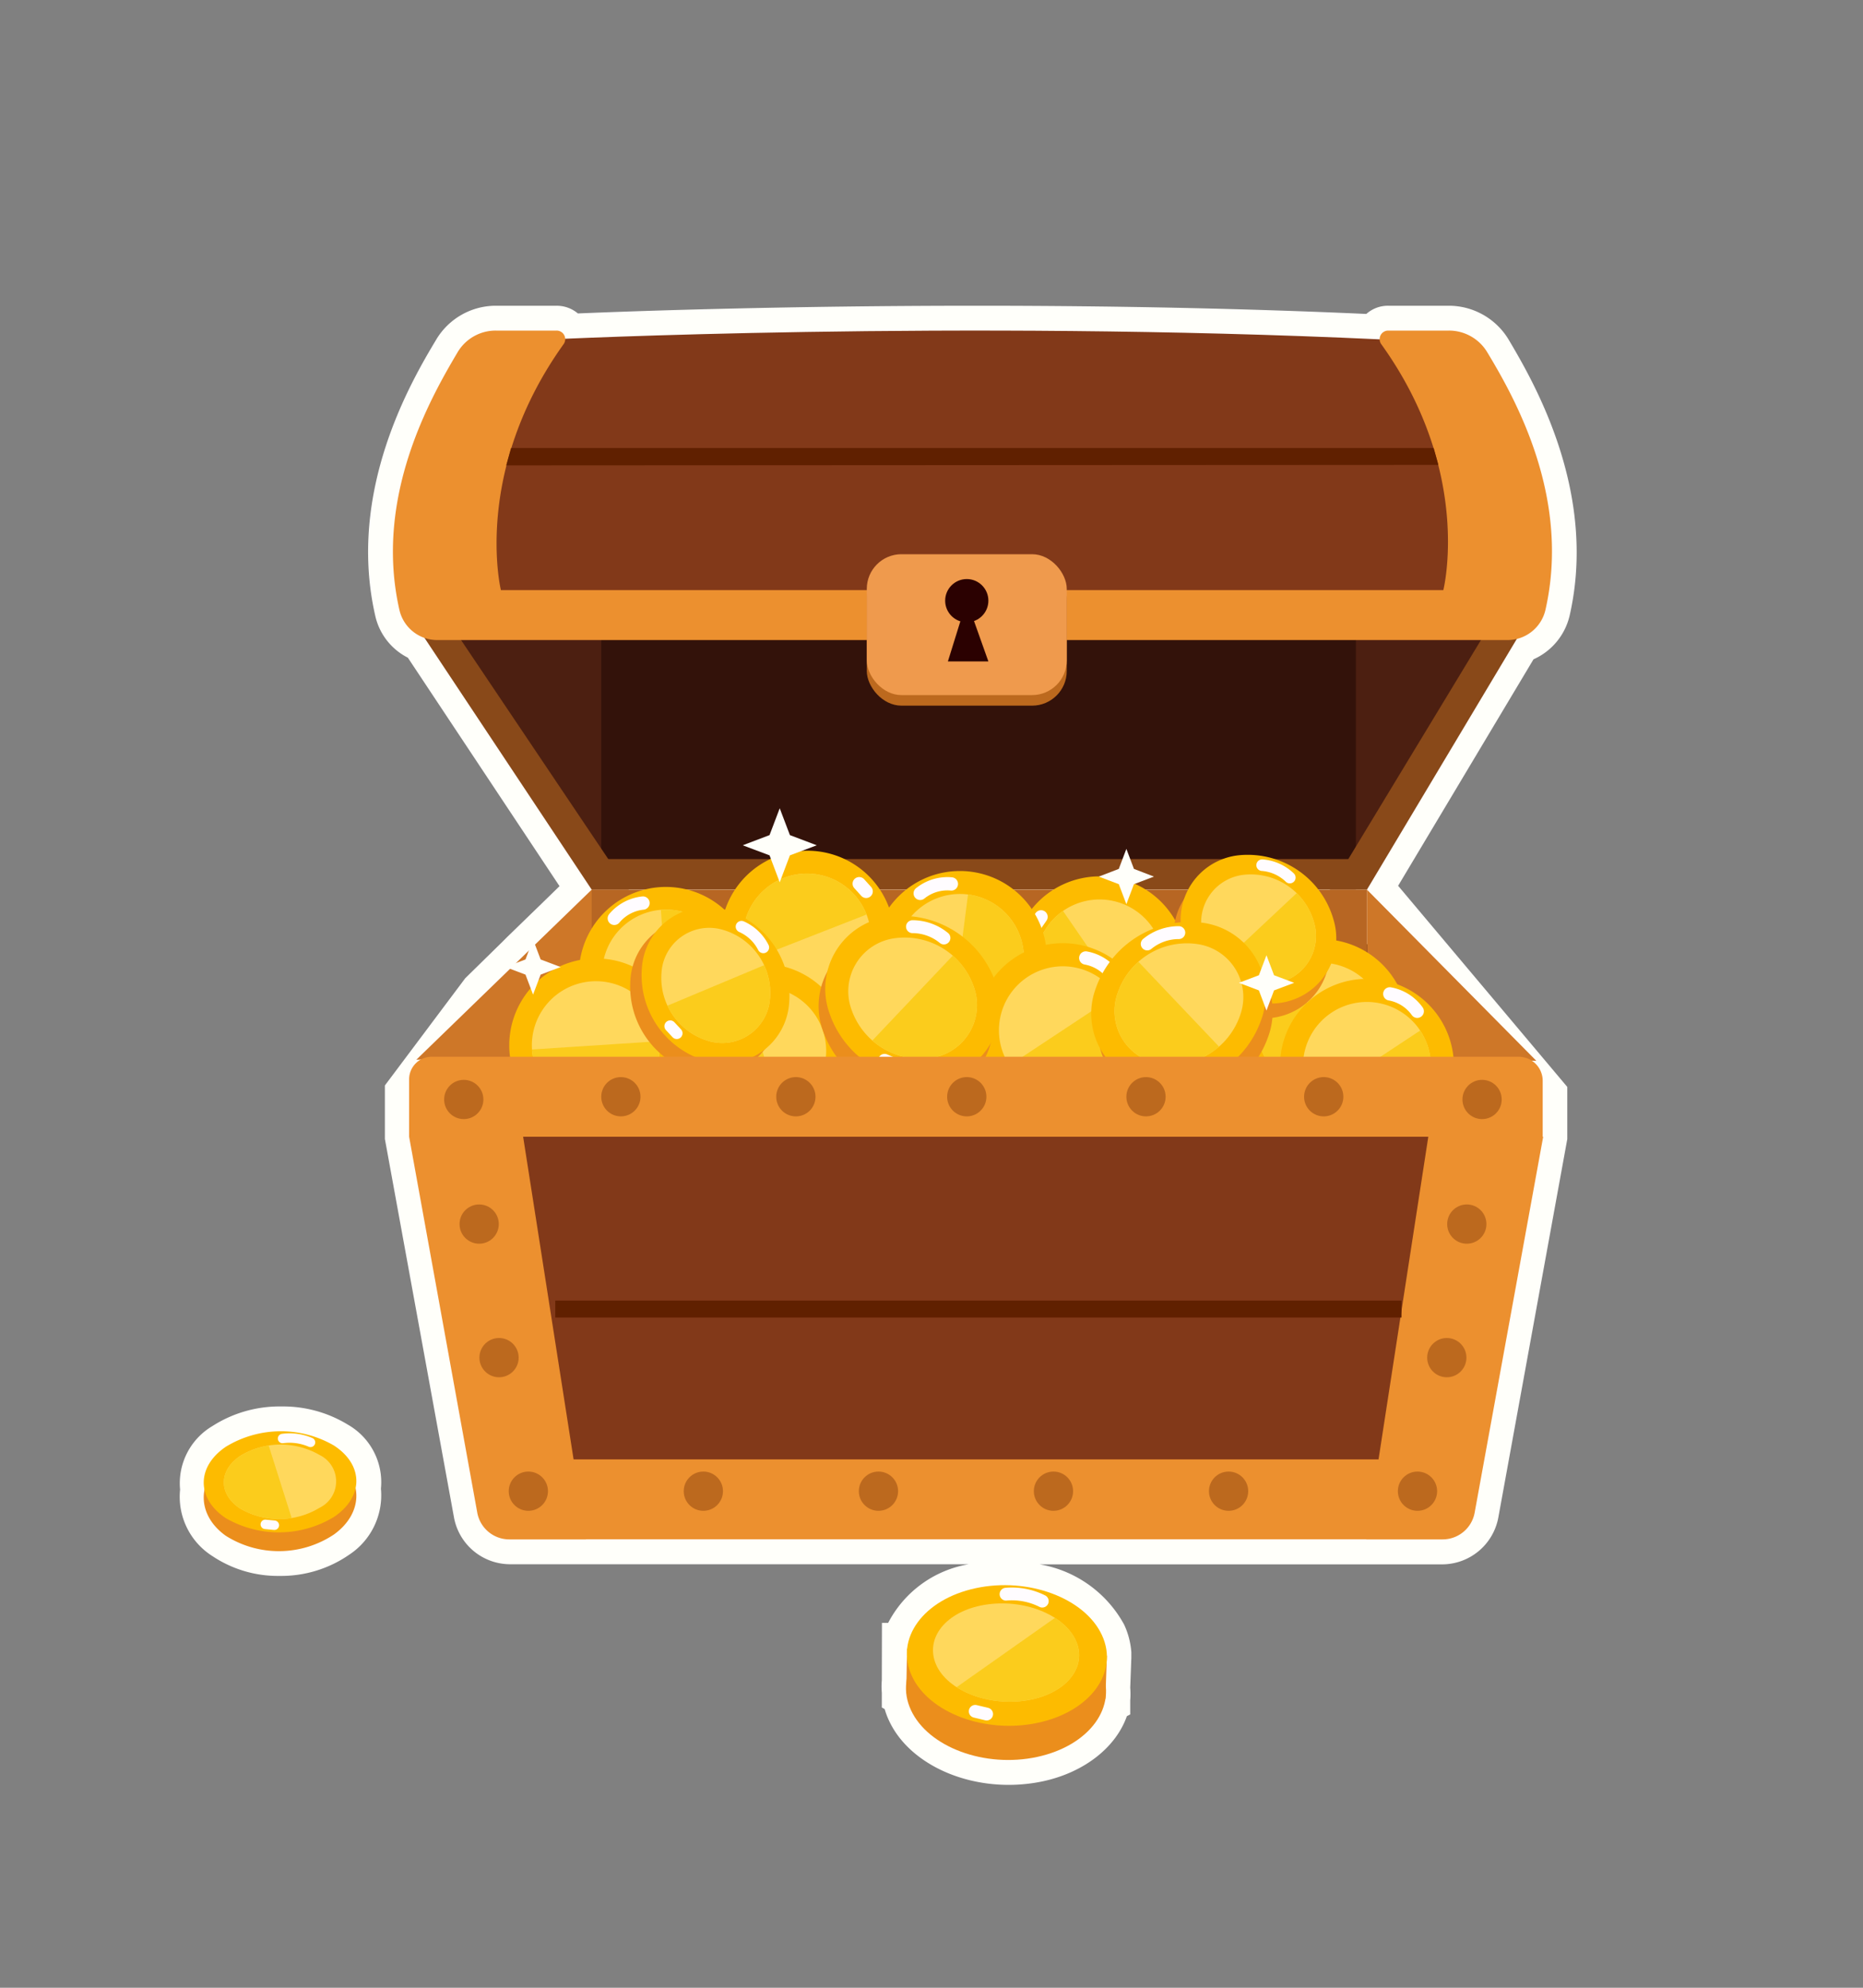 <svg id="खजाना" xmlns="http://www.w3.org/2000/svg" xmlns:xlink="http://www.w3.org/1999/xlink" viewBox="0 0 150 160"><rect x="0" y="0" width="150" height="160" fill="#808080" stroke="none"/><defs><style>.cls-1,.cls-19,.cls-30,.cls-33,.cls-36,.cls-38{fill:none;}.cls-2{fill:#fffffa;}.cls-3{fill:#4c1f11;}.cls-4{fill:#33120a;}.cls-5{fill:#894919;}.cls-6{fill:#230202;}.cls-7{fill:#823919;}.cls-8{fill:#ce7728;}.cls-9{fill:#b76623;}.cls-10{fill:#ec902f;}.cls-11{fill:#602000;}.cls-12{fill:#bc691e;}.cls-13{fill:#ef9a4d;}.cls-14{fill:#2b0101;}.cls-15{fill:#fdbb00;}.cls-16{fill:#ffd85c;}.cls-17{clip-path:url(#clip-path);}.cls-18{fill:#fbcc1c;}.cls-19,.cls-30,.cls-33,.cls-36,.cls-38{stroke:#fffcff;stroke-linecap:round;stroke-linejoin:round;}.cls-19{stroke-width:1.07px;}.cls-20{clip-path:url(#clip-path-2);}.cls-21{clip-path:url(#clip-path-3);}.cls-22{clip-path:url(#clip-path-4);}.cls-23{clip-path:url(#clip-path-5);}.cls-24{clip-path:url(#clip-path-6);}.cls-25{clip-path:url(#clip-path-7);}.cls-26{clip-path:url(#clip-path-8);}.cls-27{clip-path:url(#clip-path-9);}.cls-28{fill:#eb8e1c;}.cls-29{clip-path:url(#clip-path-10);}.cls-30{stroke-width:0.93px;}.cls-31{clip-path:url(#clip-path-11);}.cls-32{clip-path:url(#clip-path-12);}.cls-33{stroke-width:1.04px;}.cls-34{clip-path:url(#clip-path-13);}.cls-35{clip-path:url(#clip-path-14);}.cls-36{stroke-width:0.76px;}.cls-37{clip-path:url(#clip-path-15);}.cls-38{stroke-width:1.03px;}</style><clipPath id="clip-path"><path class="cls-1" d="M93.68,77.44a5.15,5.15,0,1,0-5,5.26A5.16,5.16,0,0,0,93.68,77.44Z"/></clipPath><clipPath id="clip-path-2"><path class="cls-1" d="M111.51,82.79a5.15,5.15,0,1,0-5.34,5A5.16,5.16,0,0,0,111.51,82.79Z"/></clipPath><clipPath id="clip-path-3"><path class="cls-1" d="M49.13,75.86a5.15,5.15,0,1,0,7-2A5.16,5.16,0,0,0,49.13,75.86Z"/></clipPath><clipPath id="clip-path-4"><path class="cls-1" d="M50.56,79.67a5.16,5.16,0,1,0,1.92,7A5.17,5.17,0,0,0,50.56,79.67Z"/></clipPath><clipPath id="clip-path-5"><path class="cls-1" d="M63.93,80.51a5.15,5.15,0,1,0-4-6.12A5.15,5.15,0,0,0,63.93,80.51Z"/></clipPath><clipPath id="clip-path-6"><path class="cls-1" d="M66.28,86.15a5.15,5.15,0,1,0-6.47,3.35A5.15,5.15,0,0,0,66.28,86.15Z"/></clipPath><clipPath id="clip-path-7"><path class="cls-1" d="M73.39,73.74a5.15,5.15,0,1,0,7.27-.53A5.16,5.16,0,0,0,73.39,73.74Z"/></clipPath><clipPath id="clip-path-8"><path class="cls-1" d="M85.58,77.78a5.15,5.15,0,1,0,5.15,5.15A5.16,5.16,0,0,0,85.58,77.78Z"/></clipPath><clipPath id="clip-path-9"><path class="cls-1" d="M110.06,80.65a5.15,5.15,0,1,0,5.15,5.15A5.16,5.16,0,0,0,110.06,80.65Z"/></clipPath><clipPath id="clip-path-10"><path class="cls-1" d="M58.08,74.81a3.85,3.85,0,0,0-4.82,3.48,5.3,5.3,0,0,0,3.92,5.54A3.86,3.86,0,0,0,62,80.34,5.28,5.28,0,0,0,58.08,74.81Z"/></clipPath><clipPath id="clip-path-11"><path class="cls-1" d="M100.18,70.41a3.86,3.86,0,0,0-3.31,4.94,5.3,5.3,0,0,0,5.6,3.83,3.86,3.86,0,0,0,3.31-5A5.29,5.29,0,0,0,100.18,70.41Z"/></clipPath><clipPath id="clip-path-12"><path class="cls-1" d="M71.91,75.54a4.31,4.31,0,0,0-3.35,5.73,5.9,5.9,0,0,0,6.49,3.88,4.3,4.3,0,0,0,3.35-5.73A5.89,5.89,0,0,0,71.91,75.54Z"/></clipPath><clipPath id="clip-path-13"><path class="cls-1" d="M90,79.9a4.3,4.3,0,0,0,3.34,5.73,5.9,5.9,0,0,0,6.5-3.88A4.31,4.31,0,0,0,96.47,76,5.89,5.89,0,0,0,90,79.9Z"/></clipPath><clipPath id="clip-path-14"><path class="cls-1" d="M19.34,117.19c-1.76,1.19-1.75,3.09,0,4.24a6.27,6.27,0,0,0,6.4-.07,2.36,2.36,0,0,0,0-4.24A6.27,6.27,0,0,0,19.34,117.19Z"/></clipPath><clipPath id="clip-path-15"><path class="cls-1" d="M79.53,129.14c-3.15.42-5,2.51-4.24,4.65s4,3.54,7.17,3.11,5.05-2.52,4.24-4.66S82.67,128.71,79.53,129.14Z"/></clipPath></defs><path class="cls-2" d="M112.57,71.3l10.9-18.23a5.12,5.12,0,0,0,2.91-3.52c2.28-10-2.94-18.88-4.91-22.21a5.62,5.62,0,0,0-4.81-2.73h-4.89a2.62,2.62,0,0,0-1.76.66c-9.79-.44-20.34-.66-31.39-.66-15.23,0-27.39.42-32.09.62a2.66,2.66,0,0,0-1.72-.62H39.92a5.59,5.59,0,0,0-4.8,2.73c-2,3.33-7.2,12.18-4.91,22.21a5,5,0,0,0,2.63,3.39L45.05,71.33l-1.18,1.15-3,2.91-.41.41-3,2.94-6.47,8.63v4.31l5.56,30.45A4.6,4.6,0,0,0,41,125.91h37a9,9,0,0,0-6.49,4.72l-.5,0L71,135.25a5.54,5.54,0,0,0,0,1v1.19l.23.13a6.12,6.12,0,0,0,.35.93c1.43,3.09,5.31,5.17,9.64,5.17h0a13.4,13.4,0,0,0,2.76-.29c3.32-.72,5.86-2.72,6.75-5.24L91,138l0-1.14a5.88,5.88,0,0,0,0-1l.09-2.42V133a6.35,6.35,0,0,0-.58-2.23,9.56,9.56,0,0,0-6.8-4.85h32.39a4.61,4.61,0,0,0,4.54-3.78l5.55-30.45v-4.2Z"/><path class="cls-2" d="M28,114.67a10,10,0,0,0-5.34-1.46,10,10,0,0,0-5.56,1.58,5.35,5.35,0,0,0-2.6,5.11,5.65,5.65,0,0,0,2.61,5.36,9.47,9.47,0,0,0,5.4,1.59h0a9.61,9.61,0,0,0,5.61-1.71,5.72,5.72,0,0,0,2.55-5.31A5.33,5.33,0,0,0,28,114.67Z"/><polygon class="cls-3" points="34.35 49.42 48.41 70.38 109.16 70.38 121.58 48.79 34.35 49.42"/><rect class="cls-4" x="48.41" y="38.98" width="60.76" height="31.4"/><polygon class="cls-5" points="47.64 71.61 33.75 50.7 36.57 50.7 50.63 71.61 47.64 71.61"/><polygon class="cls-5" points="110.06 71.61 123.01 49.95 120.19 49.95 107.07 71.61 110.06 71.61"/><rect class="cls-5" x="47.64" y="69.15" width="61.52" height="2.45"/><rect class="cls-6" x="44.12" y="76" width="69.56" height="16.35"/><path class="cls-7" d="M44.36,27.32s32.56-1.6,66.82,0l4.53,1,2.6,21.31L35,49l3.85-19.71Z"/><polygon class="cls-8" points="33.52 85.3 47.64 71.61 47.64 80.39 42.41 85.06 33.52 85.3"/><polygon class="cls-8" points="123.7 85.39 110.06 71.61 110.06 80.39 114.74 85.06 123.7 85.39"/><rect class="cls-9" x="47.64" y="71.61" width="62.42" height="8.79"/><path class="cls-10" d="M119.75,28.36a3.59,3.59,0,0,0-3.09-1.75h-4.89a.69.69,0,0,0-.56,1.09c7.41,10.3,5,19.8,5,19.8H40.33S38,38,45.38,27.7a.69.69,0,0,0-.57-1.09H39.92a3.56,3.56,0,0,0-3.08,1.75c-2.21,3.73-6.74,11.7-4.68,20.74a3.12,3.12,0,0,0,3.05,2.42h86.17a3.13,3.13,0,0,0,3.05-2.42C126.49,40.06,122,32.09,119.75,28.36Z"/><polygon class="cls-11" points="115.81 37.42 40.76 37.46 41.15 36.06 115.43 36.06 115.81 37.42"/><rect class="cls-12" x="69.79" y="45.46" width="16.1" height="11.34" rx="2.79"/><rect class="cls-13" x="69.79" y="44.61" width="16.1" height="11.34" rx="2.79"/><circle class="cls-14" cx="77.84" cy="48.35" r="1.74"/><polygon class="cls-14" points="77.84 48.35 76.32 53.24 79.58 53.24 77.84 48.35"/><path class="cls-15" d="M81.54,77.7a7,7,0,1,1,7.14,6.84A7,7,0,0,1,81.54,77.7Z"/><path class="cls-16" d="M93.68,77.44a5.15,5.15,0,1,0-5,5.26A5.16,5.16,0,0,0,93.68,77.44Z"/><g class="cls-17"><path class="cls-18" d="M85,72.47l7,10.16s-5.58,2.8-8.28-1.45S85,72.47,85,72.47Z"/></g><line class="cls-19" x1="83.82" y1="73.8" x2="83.34" y2="74.49"/><path class="cls-19" d="M94.39,79.26A3.54,3.54,0,0,1,93,81.51"/><path class="cls-15" d="M99.37,82.34a7,7,0,1,1,6.73,7.25A7,7,0,0,1,99.37,82.34Z"/><path class="cls-16" d="M111.51,82.79a5.15,5.15,0,1,0-5.34,5A5.16,5.16,0,0,0,111.51,82.79Z"/><g class="cls-20"><path class="cls-18" d="M103.17,77.33l6.41,10.55s-5.73,2.47-8.17-1.94S103.17,77.33,103.17,77.33Z"/></g><line class="cls-19" x1="101.88" y1="78.58" x2="101.36" y2="79.24"/><path class="cls-19" d="M112.11,84.66a3.48,3.48,0,0,1-1.49,2.16"/><path class="cls-15" d="M59.71,81.83a7,7,0,1,1-2.65-9.53A7,7,0,0,1,59.71,81.83Z"/><path class="cls-16" d="M49.13,75.86a5.15,5.15,0,1,0,7-2A5.16,5.16,0,0,0,49.13,75.86Z"/><g class="cls-21"><path class="cls-18" d="M54,84.54l-.86-12.32s6.23.44,6.38,5.47S54,84.54,54,84.54Z"/></g><line class="cls-19" x1="55.76" y1="84.02" x2="56.52" y2="83.67"/><path class="cls-19" d="M49.46,73.92a3.47,3.47,0,0,1,2.31-1.23"/><path class="cls-15" d="M44.54,90.23a7,7,0,1,1,9.54-2.61A7,7,0,0,1,44.54,90.23Z"/><path class="cls-16" d="M50.56,79.67a5.16,5.16,0,1,0,1.92,7A5.17,5.17,0,0,0,50.56,79.67Z"/><g class="cls-22"><path class="cls-18" d="M41.85,84.54l12.32-.8s-.46,6.23-5.5,6.35S41.85,84.54,41.85,84.54Z"/></g><line class="cls-19" x1="42.36" y1="86.26" x2="42.71" y2="87.03"/><path class="cls-19" d="M52.49,80a3.48,3.48,0,0,1,1.22,2.32"/><path class="cls-15" d="M66.47,68.63A7,7,0,1,1,58.17,74,7,7,0,0,1,66.47,68.63Z"/><path class="cls-16" d="M63.93,80.51a5.15,5.15,0,1,0-4-6.12A5.15,5.15,0,0,0,63.93,80.51Z"/><g class="cls-23"><path class="cls-18" d="M70.75,73.23l-11.5,4.5S57.81,71.65,62.57,70,70.75,73.23,70.75,73.23Z"/></g><line class="cls-19" x1="69.74" y1="71.75" x2="69.18" y2="71.13"/><path class="cls-19" d="M62,80.78a3.52,3.52,0,0,1-1.86-1.84"/><path class="cls-15" d="M54.7,82.47a7,7,0,1,1,4.55,8.78A7,7,0,0,1,54.7,82.47Z"/><path class="cls-16" d="M66.28,86.15a5.15,5.15,0,1,0-6.47,3.35A5.15,5.15,0,0,0,66.28,86.15Z"/><g class="cls-24"><path class="cls-18" d="M59.7,78.65l3.37,11.88s-6.2.85-7.37-4S59.7,78.65,59.7,78.65Z"/></g><line class="cls-19" x1="58.13" y1="79.51" x2="57.45" y2="80.01"/><path class="cls-19" d="M66.36,88.11a3.51,3.51,0,0,1-2,1.68"/><path class="cls-15" d="M82.59,81.68a7,7,0,1,1-.73-9.87A7,7,0,0,1,82.59,81.68Z"/><path class="cls-16" d="M73.39,73.74a5.15,5.15,0,1,0,7.27-.53A5.16,5.16,0,0,0,73.39,73.74Z"/><g class="cls-25"><path class="cls-18" d="M76.49,83.22,78.07,71s6,1.66,5.18,6.63S76.49,83.22,76.49,83.22Z"/></g><line class="cls-19" x1="78.28" y1="83.05" x2="79.09" y2="82.85"/><path class="cls-19" d="M74.09,71.91a3.49,3.49,0,0,1,2.51-.76"/><path class="cls-15" d="M85.58,89.92a7,7,0,1,1,7-7A7,7,0,0,1,85.58,89.92Z"/><path class="cls-16" d="M85.58,77.78a5.15,5.15,0,1,0,5.15,5.15A5.16,5.16,0,0,0,85.58,77.78Z"/><g class="cls-26"><path class="cls-18" d="M80.43,86.32l10.3-6.81s2.69,5.65-1.63,8.25S80.43,86.32,80.43,86.32Z"/></g><line class="cls-19" x1="81.73" y1="87.56" x2="82.41" y2="88.05"/><path class="cls-19" d="M87.42,77.11a3.49,3.49,0,0,1,2.22,1.4"/><path class="cls-15" d="M110.06,92.79a7,7,0,1,1,7-7A7,7,0,0,1,110.06,92.79Z"/><path class="cls-16" d="M110.06,80.65a5.15,5.15,0,1,0,5.15,5.15A5.16,5.16,0,0,0,110.06,80.65Z"/><g class="cls-27"><path class="cls-18" d="M104.9,89.19l10.31-6.81s2.68,5.65-1.63,8.25S104.9,89.19,104.9,89.19Z"/></g><line class="cls-19" x1="106.2" y1="90.43" x2="106.89" y2="90.92"/><path class="cls-19" d="M111.9,80a3.46,3.46,0,0,1,2.21,1.4"/><path class="cls-28" d="M56.08,86.36a7.19,7.19,0,0,1-5.32-7.51,5.24,5.24,0,0,1,6.55-4.73,7.17,7.17,0,0,1,5.32,7.51A5.24,5.24,0,0,1,56.08,86.36Z"/><path class="cls-15" d="M57,85.44a7.18,7.18,0,0,1-5.32-7.51,5.24,5.24,0,0,1,6.54-4.74,7.18,7.18,0,0,1,5.32,7.52A5.23,5.23,0,0,1,57,85.44Z"/><path class="cls-16" d="M58.08,74.81a3.85,3.85,0,0,0-4.82,3.48,5.3,5.3,0,0,0,3.92,5.54A3.86,3.86,0,0,0,62,80.34,5.28,5.28,0,0,0,58.08,74.81Z"/><g class="cls-29"><path class="cls-18" d="M53,81.26l9.34-3.91s1.78,5.47-2.1,6.89S53,81.26,53,81.26Z"/></g><line class="cls-30" x1="53.96" y1="82.6" x2="54.49" y2="83.17"/><path class="cls-30" d="M59.7,74.59a3.61,3.61,0,0,1,1.76,1.67"/><path class="cls-28" d="M102.33,81.94a7.16,7.16,0,0,1-7.6-5.2A5.23,5.23,0,0,1,99.21,70a7.18,7.18,0,0,1,7.61,5.19A5.24,5.24,0,0,1,102.33,81.94Z"/><path class="cls-15" d="M102.88,80.75a7.18,7.18,0,0,1-7.6-5.2,5.23,5.23,0,0,1,4.49-6.71,7.18,7.18,0,0,1,7.6,5.19A5.24,5.24,0,0,1,102.88,80.75Z"/><path class="cls-16" d="M100.18,70.41a3.86,3.86,0,0,0-3.31,4.94,5.3,5.3,0,0,0,5.6,3.83,3.86,3.86,0,0,0,3.31-5A5.29,5.29,0,0,0,100.18,70.41Z"/><g class="cls-31"><path class="cls-18" d="M97.63,78.24,105,71.33s3.57,4.51.42,7.19S97.63,78.24,97.63,78.24Z"/></g><line class="cls-30" x1="99.03" y1="79.15" x2="99.72" y2="79.5"/><path class="cls-30" d="M101.62,69.64a3.59,3.59,0,0,1,2.23,1"/><path class="cls-28" d="M75.08,88.23A8,8,0,0,1,66.27,83a5.83,5.83,0,0,1,4.54-7.77,8,8,0,0,1,8.81,5.26A5.84,5.84,0,0,1,75.08,88.23Z"/><path class="cls-15" d="M75.62,86.87A8,8,0,0,1,66.8,81.6a5.85,5.85,0,0,1,4.55-7.78,8,8,0,0,1,8.81,5.27A5.84,5.84,0,0,1,75.62,86.87Z"/><path class="cls-16" d="M71.91,75.54a4.31,4.31,0,0,0-3.35,5.73,5.9,5.9,0,0,0,6.49,3.88,4.3,4.3,0,0,0,3.35-5.73A5.89,5.89,0,0,0,71.91,75.54Z"/><g class="cls-32"><path class="cls-18" d="M69.6,84.43l7.76-8.19s4.29,4.78,1,8S69.6,84.43,69.6,84.43Z"/></g><line class="cls-33" x1="71.22" y1="85.35" x2="72.02" y2="85.69"/><path class="cls-33" d="M73.47,74.59A4,4,0,0,1,76,75.5"/><path class="cls-28" d="M88.75,80.93a8,8,0,0,1,8.82-5.26,5.83,5.83,0,0,1,4.54,7.77,8,8,0,0,1-8.81,5.27A5.85,5.85,0,0,1,88.75,80.93Z"/><path class="cls-15" d="M88.22,79.57A8,8,0,0,1,97,74.3a5.85,5.85,0,0,1,4.55,7.78,8,8,0,0,1-8.82,5.27A5.84,5.84,0,0,1,88.22,79.57Z"/><path class="cls-16" d="M90,79.9a4.3,4.3,0,0,0,3.34,5.73,5.9,5.9,0,0,0,6.5-3.88A4.31,4.31,0,0,0,96.47,76,5.89,5.89,0,0,0,90,79.9Z"/><g class="cls-34"><path class="cls-18" d="M98.78,84.91,91,76.72s-4.29,4.78-1,8S98.78,84.91,98.78,84.91Z"/></g><line class="cls-33" x1="97.16" y1="85.83" x2="96.36" y2="86.17"/><path class="cls-33" d="M94.91,75.07a4,4,0,0,0-2.54.91"/><path class="cls-28" d="M18.19,117.43a8,8,0,0,1,8.69-.1c2.41,1.68,2.42,4.45,0,6.19a8,8,0,0,1-8.7.1C15.82,121.94,15.8,119.16,18.19,117.43Z"/><path class="cls-15" d="M18.19,116.45a8.51,8.51,0,0,1,8.69-.1c2.41,1.56,2.42,4.14,0,5.76a8.55,8.55,0,0,1-8.7.09C15.82,120.64,15.8,118.06,18.19,116.45Z"/><path class="cls-16" d="M19.34,117.19c-1.76,1.19-1.75,3.09,0,4.24a6.27,6.27,0,0,0,6.4-.07,2.36,2.36,0,0,0,0-4.24A6.27,6.27,0,0,0,19.34,117.19Z"/><g class="cls-35"><path class="cls-18" d="M23.67,122.78l-2.22-7s-5.16,1.28-4.08,4.11S23.67,122.78,23.67,122.78Z"/></g><line class="cls-36" x1="22.09" y1="122.77" x2="21.36" y2="122.7"/><path class="cls-36" d="M25,116.1a4.25,4.25,0,0,0-2.25-.31"/><path class="cls-28" d="M83.51,141.42c-4.21.91-8.77-.78-10.16-3.76s.91-6.16,5.13-7.07,8.78.78,10.17,3.77S87.73,140.51,83.51,141.42Z"/><polygon class="cls-28" points="72.97 136.28 73.03 132.73 89.12 133.28 89 136.75 80.97 140.85 72.97 136.28"/><path class="cls-15" d="M83.58,138.67c-4.21.91-8.77-.77-10.16-3.76s.91-6.16,5.13-7.07,8.78.78,10.17,3.77S87.8,137.76,83.58,138.67Z"/><path class="cls-16" d="M79.53,129.14c-3.15.42-5,2.51-4.24,4.65s4,3.54,7.17,3.11,5.05-2.52,4.24-4.66S82.67,128.71,79.53,129.14Z"/><g class="cls-37"><path class="cls-18" d="M76.25,136.35l9.48-6.68s4.58,3.84.54,6.45S76.25,136.35,76.25,136.35Z"/></g><line class="cls-38" x1="78.52" y1="137.75" x2="79.44" y2="137.97"/><path class="cls-38" d="M81,128.32a5.45,5.45,0,0,1,2.92.56"/><rect class="cls-7" x="38.87" y="87.85" width="76.84" height="32.41"/><path class="cls-10" d="M42.12,91.5l5.07,32.41H41a2.62,2.62,0,0,1-2.57-2.14L32.94,91.5Z"/><path class="cls-10" d="M115,91.5,110,123.91h6.16a2.62,2.62,0,0,0,2.57-2.14l5.52-30.27Z"/><rect class="cls-10" x="41.44" y="117.47" width="73.15" height="6.43"/><path class="cls-10" d="M34.76,85.06h87.51A1.94,1.94,0,0,1,124.21,87v4.5a0,0,0,0,1,0,0H32.94a0,0,0,0,1,0,0V86.88A1.82,1.82,0,0,1,34.76,85.06Z"/><circle class="cls-12" cx="114.13" cy="120.03" r="1.58"/><circle class="cls-12" cx="116.49" cy="109.28" r="1.58"/><circle class="cls-12" cx="118.1" cy="98.53" r="1.58"/><circle class="cls-12" cx="119.33" cy="88.5" r="1.58"/><circle class="cls-12" cx="42.54" cy="120.03" r="1.58"/><circle class="cls-12" cx="56.63" cy="120.03" r="1.58"/><circle class="cls-12" cx="70.73" cy="120.03" r="1.58"/><circle class="cls-12" cx="84.82" cy="120.03" r="1.58"/><circle class="cls-12" cx="98.92" cy="120.03" r="1.58"/><circle class="cls-12" cx="49.99" cy="88.28" r="1.58"/><path class="cls-12" d="M62.5,88.28a1.58,1.58,0,1,0,1.58-1.58A1.58,1.58,0,0,0,62.5,88.28Z"/><path class="cls-12" d="M76.26,88.28a1.58,1.58,0,1,0,1.58-1.58A1.58,1.58,0,0,0,76.26,88.28Z"/><circle class="cls-12" cx="92.27" cy="88.28" r="1.58"/><path class="cls-12" d="M105,88.28a1.58,1.58,0,1,0,1.58-1.58A1.58,1.58,0,0,0,105,88.28Z"/><circle class="cls-12" cx="40.18" cy="109.28" r="1.58"/><circle class="cls-12" cx="38.58" cy="98.53" r="1.58"/><circle class="cls-12" cx="37.34" cy="88.5" r="1.58"/><rect class="cls-11" x="44.71" y="104.69" width="68.13" height="1.36"/><polygon class="cls-2" points="62.78 65.06 63.6 67.22 65.76 68.04 63.6 68.85 62.78 71.02 61.96 68.85 59.8 68.04 61.96 67.22 62.78 65.06"/><polygon class="cls-2" points="90.69 68.33 91.3 69.94 92.91 70.56 91.3 71.17 90.69 72.78 90.08 71.17 88.47 70.56 90.08 69.94 90.69 68.33"/><polygon class="cls-2" points="42.92 75.62 43.53 77.23 45.14 77.84 43.53 78.45 42.92 80.06 42.31 78.45 40.69 77.84 42.31 77.23 42.92 75.62"/><polygon class="cls-2" points="101.97 76.89 102.58 78.5 104.2 79.11 102.58 79.72 101.97 81.34 101.36 79.72 99.75 79.11 101.36 78.5 101.97 76.89"/></svg>